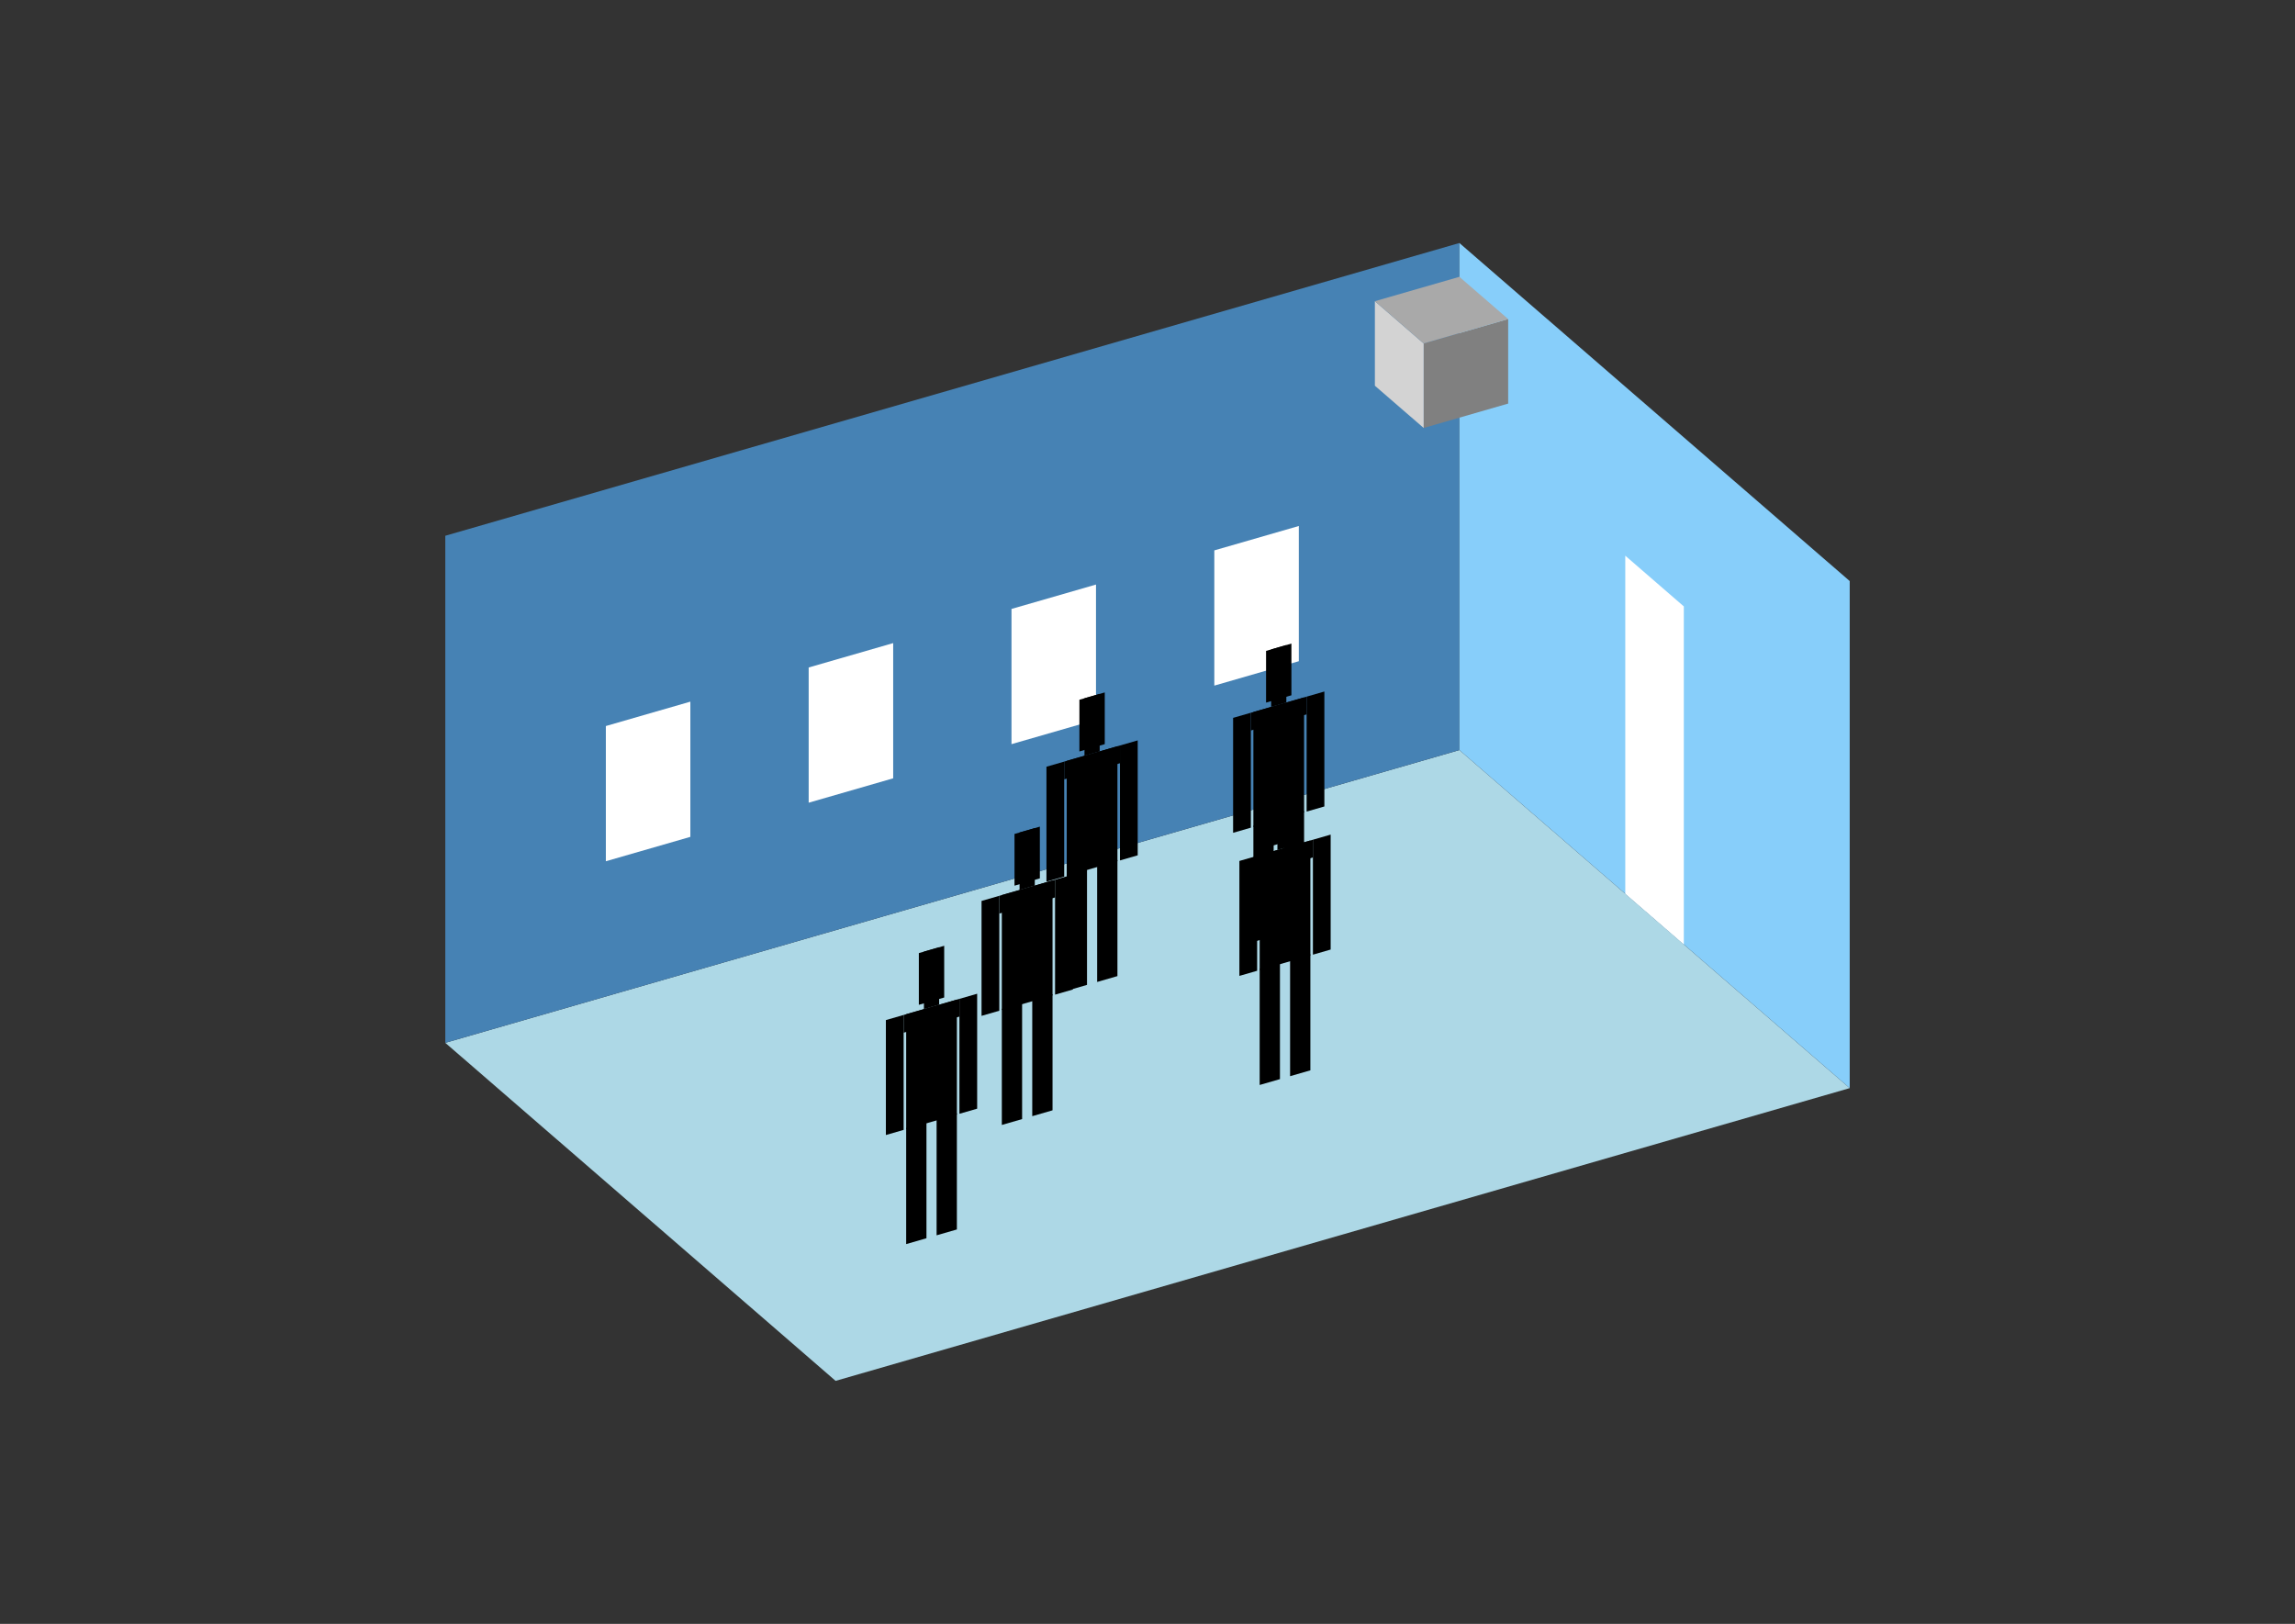 <?xml version="1.0" encoding="UTF-8"?>
<svg
  xmlns="http://www.w3.org/2000/svg"
  width="848"
  height="600"
  style="background-color:white"
>
  <rect width="100%" height="100%" fill="#333333" stroke="none"/>
  <polygon fill="lightblue" points="308.759,510.212 164.534,385.31 539.241,277.141 683.466,402.044" />
  <polygon fill="steelblue" points="164.534,385.31 164.534,197.956 539.241,89.788 539.241,277.141" />
  <polygon fill="lightskyblue" points="683.466,402.044 683.466,214.69 539.241,89.788 539.241,277.141" />
  <polygon fill="white" points="622.171,348.96 622.171,224.058 600.537,205.322 600.537,330.225" />
  <polygon fill="white" points="223.862,318.222 223.862,268.261 255.088,259.247 255.088,309.208" />
  <polygon fill="white" points="298.804,296.589 298.804,246.628 330.03,237.613 330.03,287.574" />
  <polygon fill="white" points="373.745,274.955 373.745,224.994 404.971,215.98 404.971,265.941" />
  <polygon fill="white" points="448.687,253.321 448.687,203.36 479.913,194.346 479.913,244.307" />
  <polygon fill="grey" points="526.044,158.13 526.044,126.905 557.269,117.891 557.269,149.116" />
  <polygon fill="lightgrey" points="526.044,158.13 526.044,126.905 508.016,111.292 508.016,142.517" />
  <polygon fill="darkgrey" points="526.044,126.905 508.016,111.292 539.241,102.278 557.269,117.891" />
  <polygon fill="hsl(288.0,50.0%,69.21%)" points="394.156,366.064 394.156,323.173 401.65,321.009 401.65,363.901" />
  <polygon fill="hsl(288.0,50.0%,69.21%)" points="412.891,360.656 412.891,317.764 405.397,319.928 405.397,362.819" />
  <polygon fill="hsl(288.0,50.0%,69.21%)" points="386.662,325.761 386.662,283.294 393.219,281.401 393.219,323.868" />
  <polygon fill="hsl(288.0,50.0%,69.21%)" points="413.828,317.919 413.828,275.452 420.385,273.559 420.385,316.026" />
  <polygon fill="hsl(288.0,50.0%,69.21%)" points="393.219,287.958 393.219,281.401 413.828,275.452 413.828,282.009" />
  <polygon fill="hsl(288.0,50.0%,69.21%)" points="394.156,323.598 394.156,281.131 412.891,275.722 412.891,318.189" />
  <polygon fill="hsl(288.0,50.0%,69.21%)" points="398.84,277.655 398.84,258.545 408.207,255.841 408.207,274.951" />
  <polygon fill="hsl(288.0,50.0%,69.21%)" points="400.713,279.238 400.713,258.004 406.334,256.382 406.334,277.615" />
  <polygon fill="hsl(288.0,50.0%,68.652%)" points="463.124,348.013 463.124,305.122 470.618,302.958 470.618,345.85" />
  <polygon fill="hsl(288.0,50.0%,68.652%)" points="481.859,342.605 481.859,299.713 474.365,301.877 474.365,344.768" />
  <polygon fill="hsl(288.0,50.0%,68.652%)" points="455.63,307.71 455.63,265.243 462.187,263.35 462.187,305.817" />
  <polygon fill="hsl(288.0,50.0%,68.652%)" points="482.796,299.868 482.796,257.401 489.353,255.508 489.353,297.975" />
  <polygon fill="hsl(288.0,50.0%,68.652%)" points="462.187,269.907 462.187,263.35 482.796,257.401 482.796,263.958" />
  <polygon fill="hsl(288.0,50.0%,68.652%)" points="463.124,305.546 463.124,263.08 481.859,257.671 481.859,300.138" />
  <polygon fill="hsl(288.0,50.0%,68.652%)" points="467.808,259.604 467.808,240.494 477.175,237.79 477.175,256.9" />
  <polygon fill="hsl(288.0,50.0%,68.652%)" points="469.681,261.187 469.681,239.953 475.302,238.331 475.302,259.564" />
  <polygon fill="hsl(288.0,50.0%,56.401%)" points="370.175,415.653 370.175,372.761 377.669,370.598 377.669,413.489" />
  <polygon fill="hsl(288.0,50.0%,56.401%)" points="388.91,410.244 388.91,367.353 381.416,369.516 381.416,412.408" />
  <polygon fill="hsl(288.0,50.0%,56.401%)" points="362.68,375.349 362.68,332.882 369.238,330.989 369.238,373.456" />
  <polygon fill="hsl(288.0,50.0%,56.401%)" points="389.847,367.507 389.847,325.04 396.404,323.147 396.404,365.614" />
  <polygon fill="hsl(288.0,50.0%,56.401%)" points="369.238,337.547 369.238,330.989 389.847,325.04 389.847,331.597" />
  <polygon fill="hsl(288.0,50.0%,56.401%)" points="370.175,373.186 370.175,330.719 388.91,325.311 388.91,367.777" />
  <polygon fill="hsl(288.0,50.0%,56.401%)" points="374.858,327.243 374.858,308.133 384.226,305.429 384.226,324.539" />
  <polygon fill="hsl(288.0,50.0%,56.401%)" points="376.732,328.826 376.732,307.593 382.353,305.97 382.353,327.203" />
  <polygon fill="hsl(288.0,50.0%,52.578%)" points="465.447,400.882 465.447,357.99 472.941,355.827 472.941,398.718" />
  <polygon fill="hsl(288.0,50.0%,52.578%)" points="484.183,395.473 484.183,352.582 476.688,354.745 476.688,397.636" />
  <polygon fill="hsl(288.0,50.0%,52.578%)" points="457.953,360.578 457.953,318.111 464.511,316.218 464.511,358.685" />
  <polygon fill="hsl(288.0,50.0%,52.578%)" points="485.119,352.736 485.119,310.269 491.677,308.376 491.677,350.843" />
  <polygon fill="hsl(288.0,50.0%,52.578%)" points="464.511,322.776 464.511,316.218 485.119,310.269 485.119,316.826" />
  <polygon fill="hsl(288.0,50.0%,52.578%)" points="465.447,358.415 465.447,315.948 484.183,310.539 484.183,353.006" />
  <polygon fill="hsl(288.0,50.0%,52.578%)" points="470.131,312.472 470.131,293.362 479.499,290.658 479.499,309.768" />
  <polygon fill="hsl(288.0,50.0%,52.578%)" points="472.005,314.055 472.005,292.821 477.625,291.199 477.625,312.432" />
  <polygon fill="hsl(288.0,50.0%,46.247%)" points="334.83,459.676 334.83,416.785 342.324,414.621 342.324,457.513" />
  <polygon fill="hsl(288.0,50.0%,46.247%)" points="353.565,454.268 353.565,411.376 346.071,413.539 346.071,456.431" />
  <polygon fill="hsl(288.0,50.0%,46.247%)" points="327.335,419.373 327.335,376.906 333.893,375.013 333.893,417.48" />
  <polygon fill="hsl(288.0,50.0%,46.247%)" points="354.502,411.53 354.502,369.064 361.059,367.171 361.059,409.637" />
  <polygon fill="hsl(288.0,50.0%,46.247%)" points="333.893,381.57 333.893,375.013 354.502,369.064 354.502,375.621" />
  <polygon fill="hsl(288.0,50.0%,46.247%)" points="334.83,417.209 334.83,374.742 353.565,369.334 353.565,411.801" />
  <polygon fill="hsl(288.0,50.0%,46.247%)" points="339.513,371.267 339.513,352.157 348.881,349.453 348.881,368.563" />
  <polygon fill="hsl(288.0,50.0%,46.247%)" points="341.387,372.849 341.387,351.616 347.008,349.993 347.008,371.227" />
</svg>
